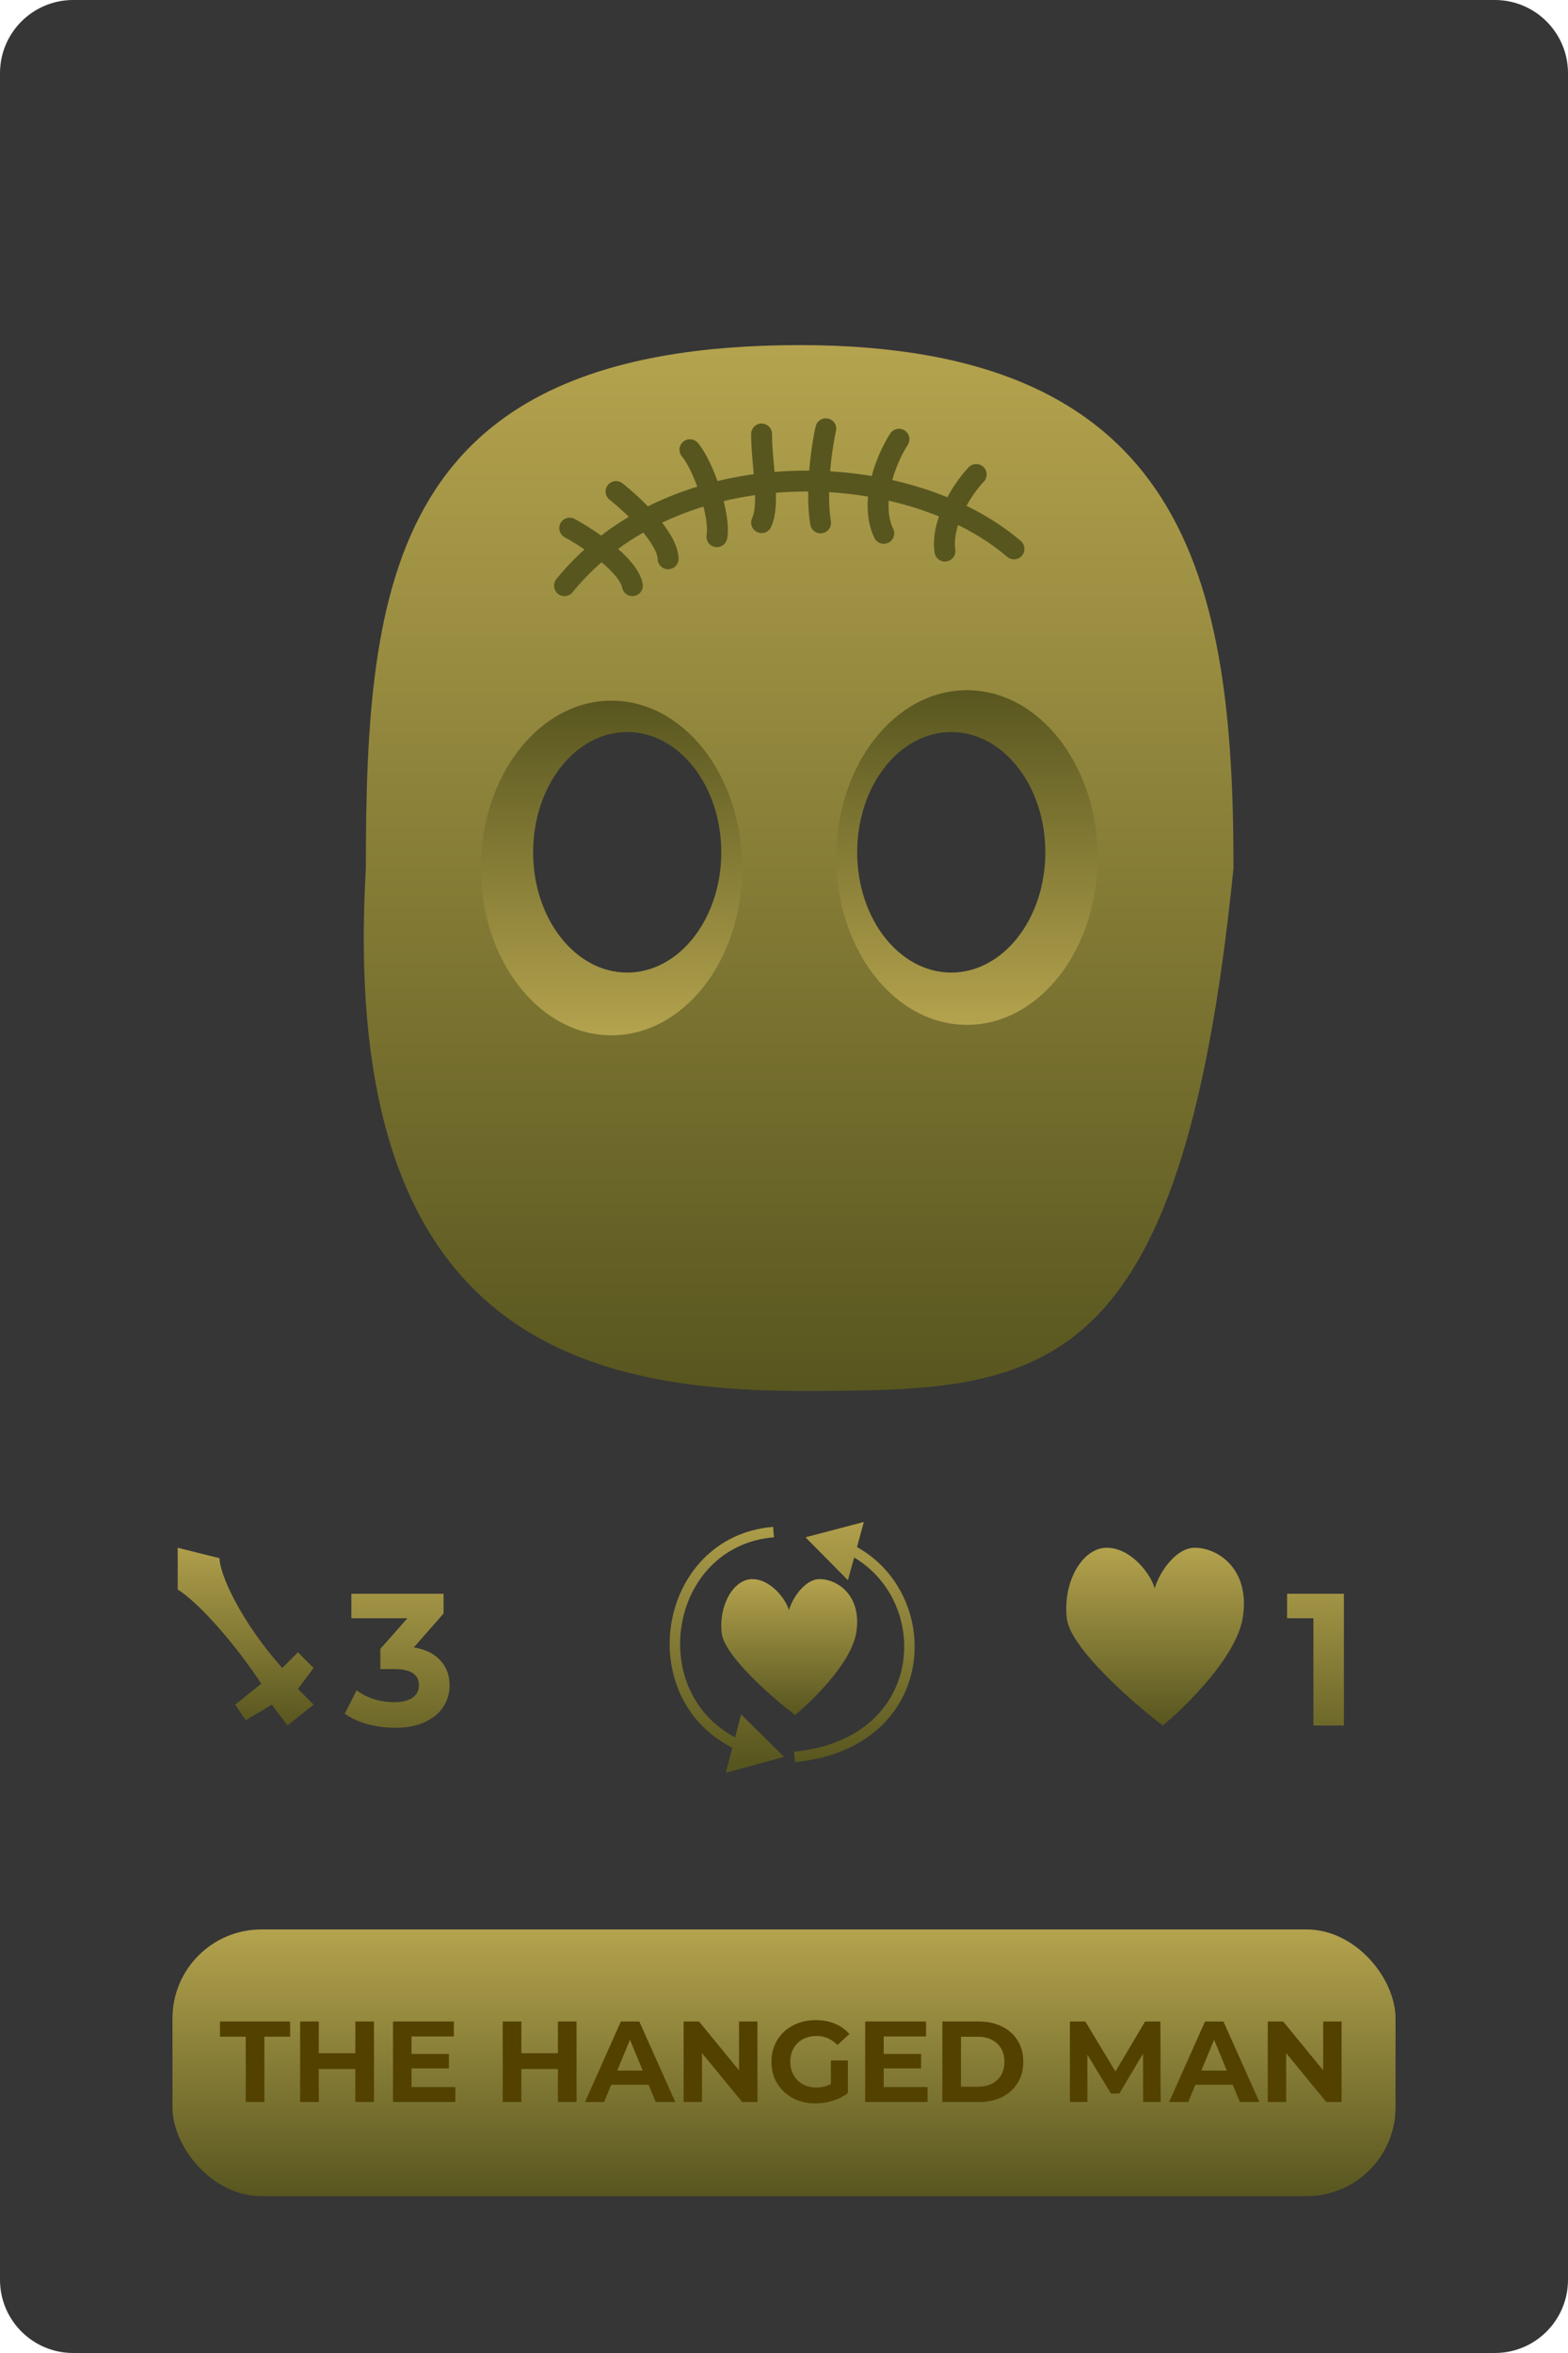 <svg width="150" height="225" viewBox="0 0 150 225" fill="none" xmlns="http://www.w3.org/2000/svg">
<path d="M0 7C0 3.134 3.134 0 7 0H143C146.866 0 150 3.134 150 7V218C150 221.866 146.866 225 143 225H7C3.134 225 0 221.866 0 218V7Z" fill="#363636"/>
<rect x="16.5" y="184.5" width="117" height="25.5" rx="8.5" fill="url(#paint0_linear_13_864)"/>
<path d="M23.508 194.752H21.044V193.3H27.754V194.752H25.29V201H23.508V194.752ZM35.775 193.3V201H33.993V197.843H30.495V201H28.713V193.3H30.495V196.336H33.993V193.3H35.775ZM43.559 199.57V201H37.597V193.3H43.416V194.73H39.368V196.402H42.943V197.788H39.368V199.57H43.559ZM55.154 193.3V201H53.372V197.843H49.874V201H48.092V193.3H49.874V196.336H53.372V193.3H55.154ZM62.047 199.35H58.471L57.789 201H55.964L59.395 193.3H61.156L64.599 201H62.728L62.047 199.35ZM61.486 197.997L60.264 195.049L59.044 197.997H61.486ZM72.459 193.3V201H70.996L67.157 196.325V201H65.397V193.3H66.871L70.699 197.975V193.3H72.459ZM79.484 197.029H81.112V200.153C80.694 200.468 80.21 200.71 79.66 200.879C79.11 201.048 78.556 201.132 77.999 201.132C77.2 201.132 76.481 200.963 75.843 200.626C75.205 200.281 74.703 199.808 74.336 199.207C73.977 198.598 73.797 197.913 73.797 197.15C73.797 196.387 73.977 195.705 74.336 195.104C74.703 194.495 75.209 194.022 75.854 193.685C76.499 193.34 77.225 193.168 78.032 193.168C78.707 193.168 79.319 193.282 79.869 193.509C80.419 193.736 80.881 194.066 81.255 194.499L80.111 195.555C79.561 194.976 78.897 194.686 78.12 194.686C77.629 194.686 77.192 194.789 76.811 194.994C76.43 195.199 76.133 195.489 75.92 195.863C75.707 196.237 75.601 196.666 75.601 197.15C75.601 197.627 75.707 198.052 75.92 198.426C76.133 198.8 76.426 199.093 76.8 199.306C77.181 199.511 77.614 199.614 78.098 199.614C78.612 199.614 79.073 199.504 79.484 199.284V197.029ZM88.73 199.57V201H82.767V193.3H88.587V194.73H84.538V196.402H88.114V197.788H84.538V199.57H88.73ZM90.147 193.3H93.645C94.481 193.3 95.218 193.461 95.856 193.784C96.502 194.099 97 194.547 97.352 195.126C97.712 195.705 97.891 196.38 97.891 197.15C97.891 197.92 97.712 198.595 97.352 199.174C97 199.753 96.502 200.204 95.856 200.527C95.218 200.842 94.481 201 93.645 201H90.147V193.3ZM93.557 199.537C94.327 199.537 94.94 199.324 95.394 198.899C95.856 198.466 96.087 197.883 96.087 197.15C96.087 196.417 95.856 195.837 95.394 195.412C94.94 194.979 94.327 194.763 93.557 194.763H91.929V199.537H93.557ZM109.358 201L109.347 196.38L107.081 200.186H106.278L104.023 196.479V201H102.351V193.3H103.825L106.707 198.085L109.545 193.3H111.008L111.03 201H109.358ZM117.927 199.35H114.352L113.67 201H111.844L115.276 193.3H117.036L120.479 201H118.609L117.927 199.35ZM117.366 197.997L116.145 195.049L114.924 197.997H117.366ZM128.34 193.3V201H126.877L123.038 196.325V201H121.278V193.3H122.752L126.58 197.975V193.3H128.34Z" fill="#534100"/>
<path d="M118 83C113 133 99.42 133 76.5 133C53.58 133 32.5 126 35 83C35 55.386 37.5 33 76.5 33C113.5 33 118 55.386 118 83Z" fill="url(#paint1_linear_13_864)"/>
<ellipse cx="58.5" cy="83" rx="12.5" ry="16" fill="url(#paint2_linear_13_864)"/>
<ellipse cx="92.5" cy="82" rx="12.5" ry="16" fill="url(#paint3_linear_13_864)"/>
<ellipse cx="60" cy="81.5" rx="9" ry="11.5" fill="#363636"/>
<ellipse cx="91" cy="81.5" rx="9" ry="11.5" fill="#363636"/>
<path d="M54 56C64.603 42.946 86.633 43.649 97 52.486" stroke="#58561F" stroke-width="2" stroke-linecap="round"/>
<path d="M54.5 50.5C56.333 51.5 60.1 54 60.5 56" stroke="#58561F" stroke-width="2" stroke-linecap="round"/>
<path d="M58.931 47C60.569 48.296 63.858 51.397 63.913 53.436" stroke="#58561F" stroke-width="2" stroke-linecap="round"/>
<path d="M66 43C67.337 44.604 68.943 49.314 68.58 51.321" stroke="#58561F" stroke-width="2" stroke-linecap="round"/>
<path d="M72.856 41.5C72.856 44.5 73.707 48.122 72.856 49.975" stroke="#58561F" stroke-width="2" stroke-linecap="round"/>
<path d="M79 41C78.519 43.167 78.038 47.2 78.5 50" stroke="#58561F" stroke-width="2" stroke-linecap="round"/>
<path d="M86 42C84.599 44.167 83.2 48.2 84.545 51" stroke="#58561F" stroke-width="2" stroke-linecap="round"/>
<path d="M93.388 45.37C91.906 46.939 90.023 50.085 90.395 52.697" stroke="#58561F" stroke-width="2" stroke-linecap="round"/>
<path d="M17 148V152C18.667 153 22 156.5 25 161L22.5 163L23.5 164.5L26 163L27.5 165L30 163L28.5 161.5L30 159.5L28.5 158L27 159.5C23 155 21 150.5 21 149L17 148Z" fill="url(#paint4_linear_13_864)"/>
<path d="M39.588 157.53C40.692 157.71 41.538 158.124 42.126 158.772C42.714 159.408 43.008 160.2 43.008 161.148C43.008 161.88 42.816 162.558 42.432 163.182C42.048 163.794 41.46 164.286 40.668 164.658C39.888 165.03 38.928 165.216 37.788 165.216C36.9 165.216 36.024 165.102 35.16 164.874C34.308 164.634 33.582 164.298 32.982 163.866L34.116 161.634C34.596 161.994 35.148 162.276 35.772 162.48C36.408 162.672 37.056 162.768 37.716 162.768C38.448 162.768 39.024 162.63 39.444 162.354C39.864 162.066 40.074 161.664 40.074 161.148C40.074 160.116 39.288 159.6 37.716 159.6H36.384V157.674L38.976 154.74H33.612V152.4H42.432V154.29L39.588 157.53Z" fill="url(#paint5_linear_13_864)"/>
<path d="M128.562 152.4V165H125.646V154.74H123.126V152.4H128.562Z" fill="url(#paint6_linear_13_864)"/>
<path d="M111.23 165C108.297 162.757 102.355 157.562 102.049 154.729C101.666 151.188 103.579 148 105.874 148C108.169 148 110.082 150.479 110.465 151.896C110.847 150.448 112.454 148 114.29 148C116.585 148 119.645 150.125 118.88 154.729C118.268 158.412 113.525 163.111 111.23 165Z" fill="url(#paint7_linear_13_864)"/>
<path d="M76.058 164C73.815 162.285 69.272 158.313 69.037 156.146C68.745 153.438 70.207 151 71.963 151C73.718 151 75.18 152.896 75.473 153.979C75.765 152.872 76.994 151 78.398 151C80.153 151 82.493 152.625 81.908 156.146C81.44 158.963 77.813 162.556 76.058 164Z" fill="url(#paint8_linear_13_864)"/>
<path d="M75 168L70.9 163.935L69.43 169.518L75 168ZM73.959 146.002C68.374 146.467 64.966 150.652 64.219 155.257C63.472 159.859 65.367 164.969 70.44 167.308L70.859 166.4C66.262 164.28 64.518 159.656 65.206 155.417C65.894 151.181 68.996 147.419 74.041 146.998L73.959 146.002Z" fill="url(#paint9_linear_13_864)"/>
<path d="M77.054 147L82.638 145.535L81.115 151.104L77.054 147ZM81.623 147.743C86.049 150.003 88.115 154.862 87.34 159.316C86.558 163.812 82.903 167.84 76.048 168.498L75.952 167.502C82.399 166.884 85.657 163.16 86.355 159.145C87.06 155.089 85.173 150.679 81.168 148.633L81.623 147.743Z" fill="url(#paint10_linear_13_864)"/>
<defs>
<linearGradient id="paint0_linear_13_864" x1="75" y1="184.5" x2="75" y2="210" gradientUnits="userSpaceOnUse">
<stop stop-color="#B4A34E"/>
<stop offset="1" stop-color="#58561F"/>
</linearGradient>
<linearGradient id="paint1_linear_13_864" x1="76.399" y1="33" x2="76.399" y2="133" gradientUnits="userSpaceOnUse">
<stop stop-color="#B4A34E"/>
<stop offset="1" stop-color="#58561F"/>
</linearGradient>
<linearGradient id="paint2_linear_13_864" x1="58.5" y1="67" x2="58.5" y2="99" gradientUnits="userSpaceOnUse">
<stop stop-color="#58561F"/>
<stop offset="1" stop-color="#B4A34E"/>
</linearGradient>
<linearGradient id="paint3_linear_13_864" x1="92.5" y1="66" x2="92.5" y2="98" gradientUnits="userSpaceOnUse">
<stop stop-color="#58561F"/>
<stop offset="1" stop-color="#B4A34E"/>
</linearGradient>
<linearGradient id="paint4_linear_13_864" x1="24.25" y1="147" x2="24.25" y2="165" gradientUnits="userSpaceOnUse">
<stop stop-color="#B4A34E"/>
<stop offset="1" stop-color="#58561F"/>
</linearGradient>
<linearGradient id="paint5_linear_13_864" x1="38.5" y1="148" x2="38.5" y2="170" gradientUnits="userSpaceOnUse">
<stop stop-color="#B4A34E"/>
<stop offset="1" stop-color="#58561F"/>
</linearGradient>
<linearGradient id="paint6_linear_13_864" x1="127" y1="148" x2="127" y2="170" gradientUnits="userSpaceOnUse">
<stop stop-color="#B4A34E"/>
<stop offset="1" stop-color="#58561F"/>
</linearGradient>
<linearGradient id="paint7_linear_13_864" x1="110.871" y1="147.969" x2="110.871" y2="164.969" gradientUnits="userSpaceOnUse">
<stop stop-color="#B4A34E"/>
<stop offset="1" stop-color="#58561F"/>
</linearGradient>
<linearGradient id="paint8_linear_13_864" x1="75.784" y1="150.976" x2="75.784" y2="163.976" gradientUnits="userSpaceOnUse">
<stop stop-color="#B4A34E"/>
<stop offset="1" stop-color="#58561F"/>
</linearGradient>
<linearGradient id="paint9_linear_13_864" x1="70.27" y1="144" x2="70.27" y2="168.578" gradientUnits="userSpaceOnUse">
<stop stop-color="#B4A34E"/>
<stop offset="1" stop-color="#58561F"/>
</linearGradient>
<linearGradient id="paint10_linear_13_864" x1="80.984" y1="144.558" x2="80.984" y2="168.565" gradientUnits="userSpaceOnUse">
<stop stop-color="#B4A34E"/>
<stop offset="1" stop-color="#58561F"/>
</linearGradient>
</defs>
</svg>
